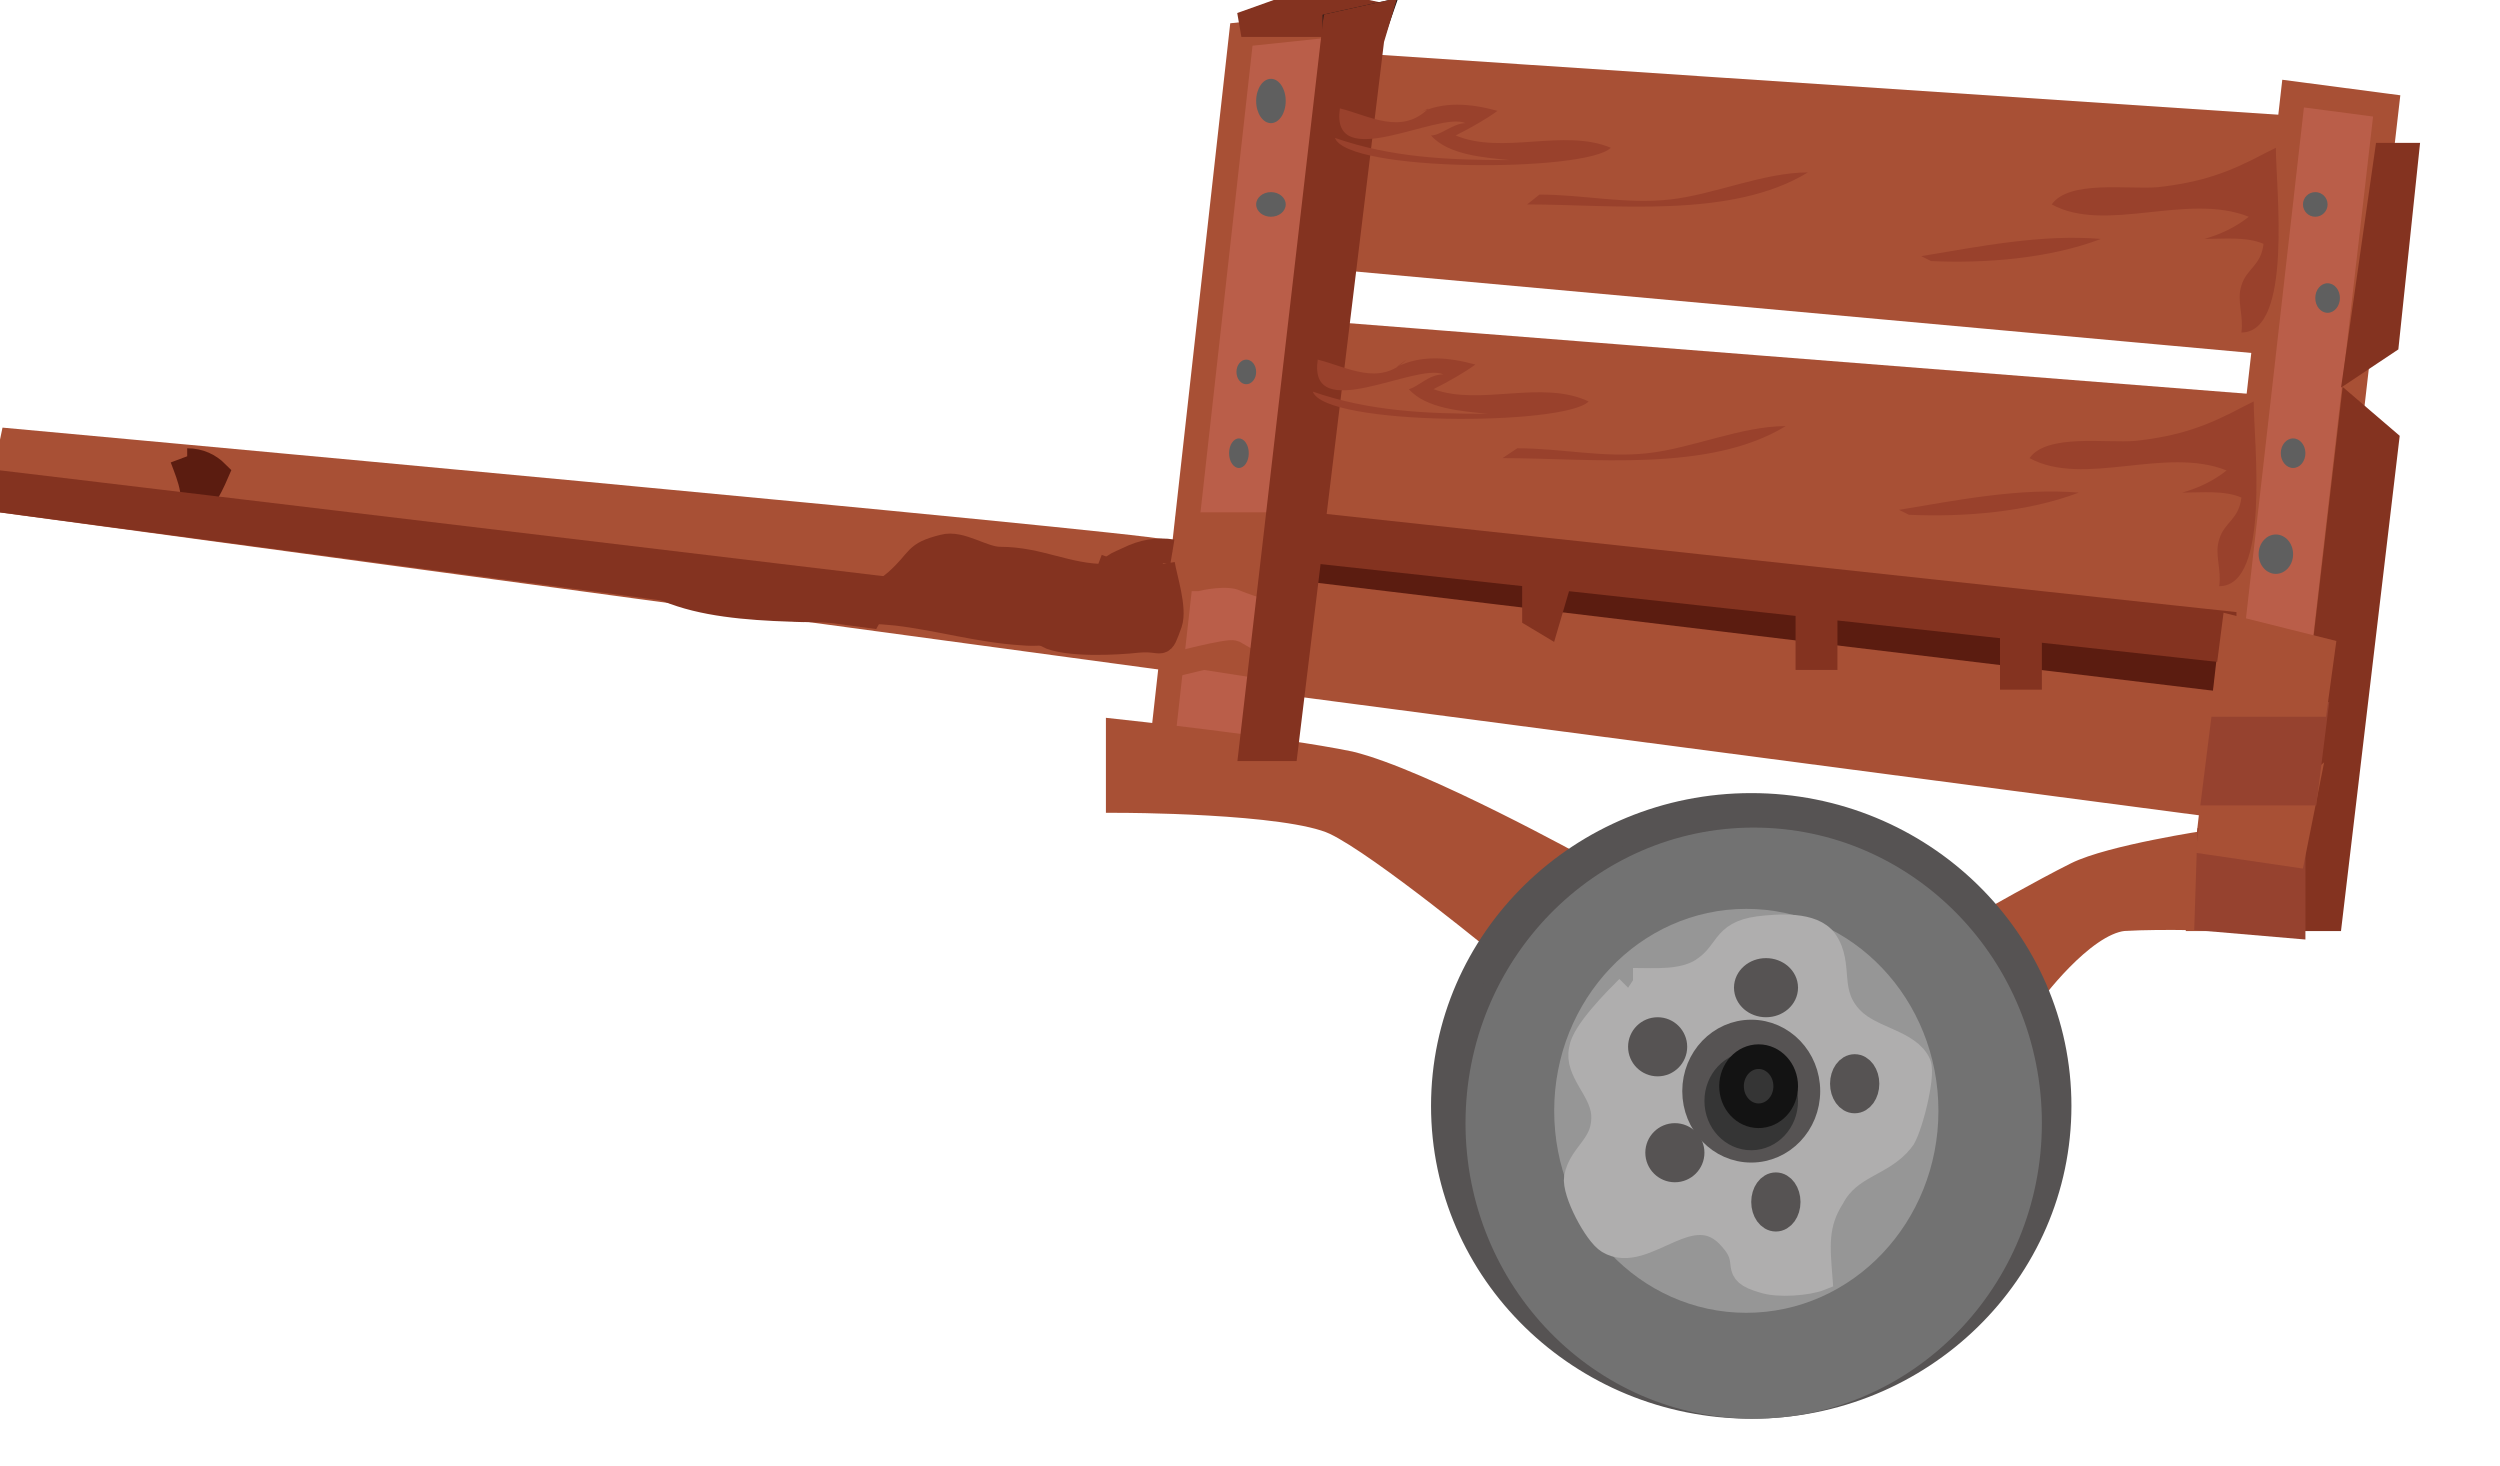 <svg xmlns="http://www.w3.org/2000/svg" version="1.0" viewBox="0 0 101.5 59.5"><switch><g><path fill="#5B1C10" stroke="#5B1C10" d="M90.3 26.4l-38.1-4-.1 1.6 38.2 4.6z"/><path fill="#A85035" stroke="#A85035" d="M54.1 2.6l-.4 7.8 38.5 3.5.9-8.7zm-.9 10.9l-.5 7.6 38 3.9.7-8.5z"/><path fill="#BA5E49" stroke="#A85035" d="M50.4 1.4l3.8-.4-2.9 30.1-4.1-1zm42.7 2.4l3.8.5-3.8 33h-3.8z"/><path fill="#A85035" stroke="#A85035" d="M52.1 24l38.2 4.6-1 4-37.2-4.9z"/><path fill="#843320" stroke="#843320" d="M50.4 1l2.8-1 2.8.6-1.8.4z"/><path fill="none" stroke="#131313" d="M56 .6l-.7 2h-1.1V1z"/><path fill="#843320" stroke="#843320" d="M81.7 25.5h.7v2h-.7zm-19.4-2l1 .1-.5 1.7-.5-.3z"/><path fill="#A85035" stroke="#A85035" d="M64.2 35.3s-6.5-3.6-9.4-4.3c-2.9-.6-9.4-1.3-9.4-1.3v2.8s6.9 0 8.8.9c1.9.9 7.1 5.2 7.1 5.2l2.9-3.3zm18.2 5.1s2.1-2.9 3.8-3.1c1.7-.1 4.1 0 4.1 0l-.6-3.1s-4 .6-5.4 1.3c-1.4.7-3.5 1.9-3.5 1.9l1.6 3z"/><ellipse cx="71.1" cy="44.9" fill="#565353" stroke="#565353" rx="12.5" ry="12.2"/><ellipse cx="71.2" cy="45.6" fill="#727272" stroke="#727272" rx="11.2" ry="11.5"/><ellipse cx="70.9" cy="45.1" fill="#969696" stroke="#969696" rx="7.3" ry="7.7"/><path fill="#AFAEAE" stroke="#AFAEAE" d="M66.3 39.8c.9 0 2 .1 2.8-.4 1.1-.7.8-1.5 2.3-1.7.8-.1 2.2-.2 2.7.5.7 1 0 2.1 1.1 3.2.8.8 2.3.9 2.7 1.8.2.5-.4 2.8-.7 3.1-.8 1-2.1 1-2.8 2.3-.7 1.1-.6 2-.5 3.3-.5.2-1.7.3-2.3.1-1.4-.4-.4-.7-1.3-1.7-1.6-1.9-3.5 1-5 .1-.5-.3-1.4-2-1.3-2.6.2-1 1.2-1.3 1.1-2.6-.1-1-1.1-1.7-.9-2.6.1-.7 1.4-2 1.9-2.5"/><path fill="#A85035" stroke="#A85035" d="M.5 17.9s45.9 4.2 46.7 4.5c.8.3 0 4.3 0 4.3L0 20.3l.5-2.4z"/><path fill="#843320" stroke="#843320" d="M93.1 37.3h1.5l2.3-19.4-1.4-1.2zm3.8-31h.8l-.8 7.6-1.2.8z"/><ellipse cx="71.1" cy="44.3" fill="#565353" stroke="#565353" rx="2.3" ry="2.4"/><ellipse cx="71.1" cy="44.7" fill="#353535" stroke="#353535" rx="1.4" ry="1.5"/><ellipse cx="71.4" cy="44.1" fill="none" stroke="#131313" rx="1.1" ry="1.2"/><ellipse cx="71.7" cy="40.1" fill="#565353" stroke="#565353" rx=".8" ry=".7"/><ellipse cx="75.3" cy="44" fill="#565353" stroke="#565353" rx=".5" ry=".7"/><circle cx="67.3" cy="42.5" r=".7" fill="#565353" stroke="#565353"/><circle cx="68" cy="46.8" r=".7" fill="#565353" stroke="#565353"/><ellipse cx="51.6" cy="4.1" fill="#5F5F5F" rx=".6" ry=".9"/><ellipse cx="51.6" cy="8.3" fill="#5F5F5F" rx=".6" ry=".5"/><ellipse cx="50.6" cy="15.1" fill="#5F5F5F" rx=".4" ry=".5"/><ellipse cx="50.3" cy="18.4" fill="#5F5F5F" rx=".4" ry=".6"/><path fill="#A85035" stroke="#A85035" d="M48.8 21.3h3.4l-.1 2.7s-.9-.2-1.6-.5c-.7-.3-1.9 0-1.9 0H48l.2-2.1.6-.1zM47.6 27s2.3-.6 2.5-.5c.2.1 2 1.2 2 1.2"/><path fill="#843320" stroke="#843320" d="M73.4 24.6v2.1h.7v-2zm-20.2-3.3l37.1 4v1.1l-37.6-4.1z"/><path fill="#843320" stroke="#843320" d="M50.8 30.4h1.4l3.5-28.8.3-1-1.8.4z"/><circle cx="94" cy="8.3" r=".5" fill="#5F5F5F"/><ellipse cx="94.5" cy="12.1" fill="#5F5F5F" rx=".5" ry=".6"/><ellipse cx="93.1" cy="18.4" fill="#5F5F5F" rx=".5" ry=".6"/><ellipse cx="92.4" cy="22.5" fill="#5F5F5F" rx=".7" ry=".8"/><path fill="#96422F" stroke="#96422F" d="M93.1 34.7v2.9l-3.5-.3.1-3.1z"/><path fill="#A85035" stroke="#A85035" d="M93.1 32.6h-3.2l-.2 1.6 3.4.5.5-2.5z"/><path fill="#96422F" stroke="#96422F" d="M90.3 29H94l-.4 3.2h-3.7z"/><path fill="#A85035" stroke="#A85035" d="M90.7 25.5l3.6.9-.3 2.2h-3.7z"/><path fill="#5B1C10" stroke="#5B1C10" d="M7.4 18.6c.3.8.7 1.7.2 2.5.5-.5.9-1.2 1.2-1.9-.3-.3-.7-.5-1.2-.5"/><path fill="#843320" stroke="#843320" d="M47.6 22.4c-.6-.1-1.2 0-1.8.3-.9.4-.4.2-.9.8-.2.3-.5.9-.8 1.2-.5.5-1.1.5-1.6 1.1.8.4 2.8.3 3.7.2 1.1-.1.9.4 1.3-.7.2-.6-.2-1.8-.3-2.4"/><path fill="#843320" stroke="#843320" d="M44.9 23.4c-1.6 0-2.7-.7-4.3-.7-.7 0-1.6-.7-2.3-.5-1.2.3-.9.5-1.9 1.4-2.5 2.2-7 .7-9.8.1 2.6 1.4 7 .9 9.8 1.2 1.7.2 3.4.7 5.1.8 2.2.2 3-1.1 3.7-3"/><path fill="#843320" stroke="#843320" d="M0 19.6l35.9 4.3-.6 1.1L0 20.3z"/><path fill="#99412C" d="M92 6.2c-1.5.8-2.6 1.2-4.4 1.4-1.2.1-3.6-.3-4.3.7 2.2 1.2 5.5-.5 8 .5-.5.4-1.1.7-1.8.9.8 0 1.7-.1 2.4.2-.1.9-.7 1-.9 1.7-.2.6.1 1.2 0 1.9 2.1 0 1.4-5.9 1.4-7.5M57.6 4.6c1-.5 2.1-.4 3.2-.1-.4.3-1.1.7-1.7 1 1.9.8 4.4-.3 6.3.5-1 1-10.7 1-11.2-.4 2.3.8 4.6.9 7.1.9-1-.1-2.5-.2-3.2-1 .4 0 .9-.5 1.4-.5-1.1-.5-5.5 2.1-5.1-.6 1.2.3 2.5 1.1 3.6 0m20.4 6.2c2.2.1 4.8-.1 6.9-.9-2.4-.2-4.9.3-7.3.7M62.5 7.9c1.8 0 3.5.4 5.3.2 1.8-.2 3.8-1.1 5.6-1.1-3.1 1.9-7.9 1.3-11.4 1.3"/><ellipse cx="72.1" cy="48.8" fill="#565353" stroke="#565353" rx=".5" ry=".7"/><path fill="#99412C" d="M91.1 16.5c-1.5.8-2.6 1.2-4.4 1.4-1.2.1-3.6-.3-4.3.7 2.2 1.2 5.5-.5 8 .5-.5.4-1.1.7-1.8.9.8 0 1.7-.1 2.4.2-.1.9-.7 1-.9 1.7-.2.6.1 1.2 0 1.9 2.1 0 1.4-5.9 1.4-7.5m-34.8-1.4c1-.5 2.1-.4 3.2-.1-.4.3-1.1.7-1.7 1 1.9.7 4.4-.4 6.3.5-1 1-10.7 1-11.2-.4 2.3.8 4.6.9 7.1.9-1-.1-2.5-.2-3.2-1 .4-.1.8-.6 1.4-.6-1.1-.5-5.5 2.1-5.1-.6 1.2.3 2.5 1.1 3.6 0m20.4 6.3c2.2.1 4.8-.1 6.9-.9-2.4-.2-4.9.3-7.3.7m-15.5-2.5c1.8 0 3.5.4 5.3.2 1.8-.2 3.8-1.1 5.6-1.1-3.1 1.9-7.9 1.3-11.5 1.3"/></g></switch></svg>
